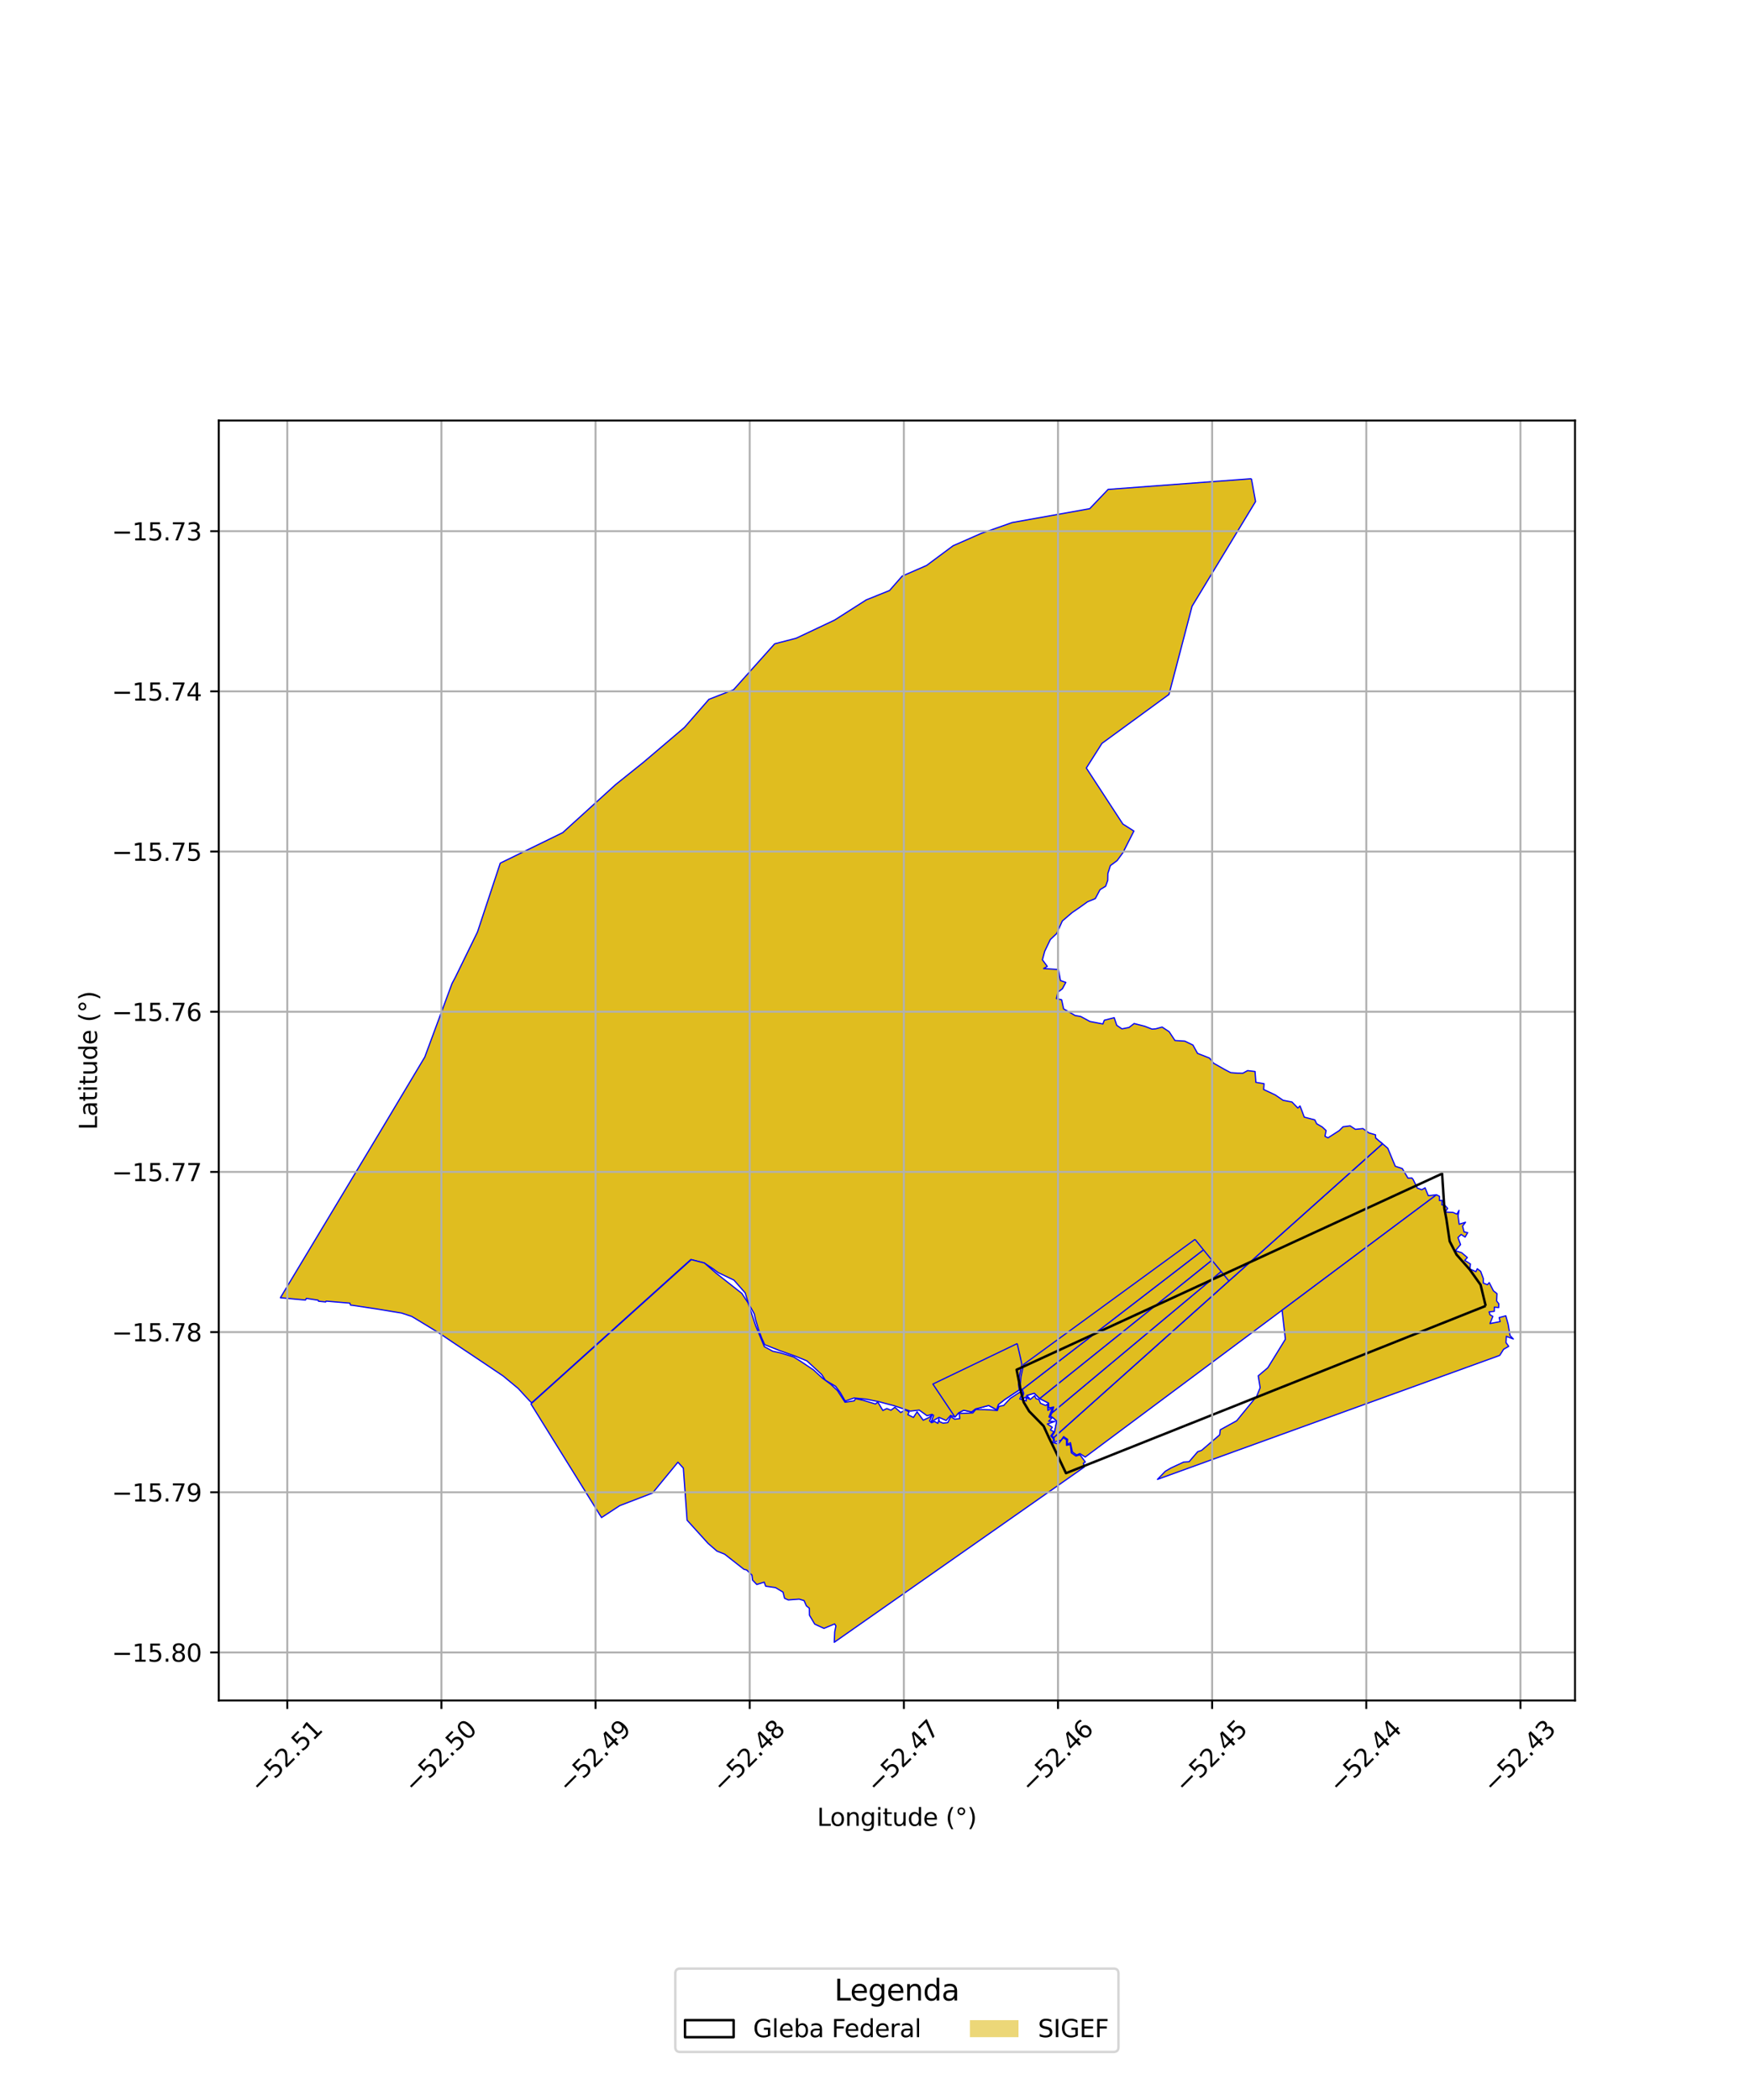 <?xml version="1.0" encoding="utf-8" standalone="no"?>
<!DOCTYPE svg PUBLIC "-//W3C//DTD SVG 1.1//EN"
  "http://www.w3.org/Graphics/SVG/1.1/DTD/svg11.dtd">
<svg xmlns:xlink="http://www.w3.org/1999/xlink" width="720pt" height="864pt" viewBox="0 0 720 864" xmlns="http://www.w3.org/2000/svg" version="1.1">
 <defs>
  <style type="text/css">*{stroke-linejoin: round; stroke-linecap: butt}</style>
 </defs>
 <g id="figure_1">
  <g id="patch_1">
   <path d="M 0 864 
L 720 864 
L 720 0 
L 0 0 
z
" style="fill: #ffffff"/>
  </g>
  <g id="axes_1">
   <g id="patch_2">
    <path d="M 90 699.618 
L 648 699.618 
L 648 173.022 
L 90 173.022 
z
" style="fill: #ffffff"/>
   </g>
   <g id="PatchCollection_1">
    <path d="M 568.8 470.556 
L 570.981 472.429 
L 574.059 479.841 
L 576.95 480.782 
L 579.282 484.725 
L 580.884 484.648 
L 581.424 485.319 
L 583.118 488.807 
L 584.955 489.499 
L 586.325 488.709 
L 587.643 491.957 
L 591.026 491.564 
L 527.486 539.061 
L 446.494 599.467 
L 444.294 598.031 
L 442.955 598.634 
L 441.221 597.392 
L 440.837 595.684 
L 440.416 593.564 
L 439.056 594.283 
L 439.263 592.213 
L 437.598 591.048 
L 436.589 592.548 
L 433.858 593.26 
L 433.57 591.405 
L 505.594 527.03 
L 506.477 526.254 
L 568.8 470.556 
" clip-path="url(#pc5e6afca96)" style="fill: #e0bd1f; stroke: #0000ff; stroke-width: 0.5"/>
    <path d="M 565.995 468.227 
L 567.29 469.358 
L 568.8 470.556 
L 506.477 526.254 
L 499.742 517.942 
L 565.995 468.227 
" clip-path="url(#pc5e6afca96)" style="fill: #e0bd1f; stroke: #0000ff; stroke-width: 0.5"/>
    <path d="M 514.859 196.958 
L 516.576 206.348 
L 490.455 249.421 
L 480.96 285.699 
L 453.376 305.847 
L 446.943 315.987 
L 461.981 339.041 
L 466.524 341.917 
L 462.4 350.027 
L 461.998 350.821 
L 459.6 354.092 
L 456.845 356.13 
L 455.811 359.365 
L 455.756 362.213 
L 454.899 364.61 
L 452.591 366.032 
L 450.641 369.703 
L 447.422 371.032 
L 444.223 373.331 
L 441.087 375.48 
L 437.072 378.92 
L 434.727 384.099 
L 432.132 386.559 
L 429.833 391.365 
L 428.872 394.894 
L 430.883 397.605 
L 429.368 398.501 
L 435.483 398.894 
L 436.297 403.422 
L 438.511 404.196 
L 437.095 406.81 
L 435.258 408.211 
L 434.645 410.848 
L 436.783 411.337 
L 437.588 415.063 
L 442.347 417.818 
L 444.635 418.208 
L 448.428 420.264 
L 453.769 421.292 
L 454.34 419.746 
L 458.417 418.711 
L 459.46 421.838 
L 461.6 423.308 
L 464.507 422.73 
L 466.621 421.109 
L 470.949 422.222 
L 474.006 423.416 
L 475.533 423.284 
L 478.128 422.567 
L 481.008 424.459 
L 483.406 428.093 
L 487.495 428.359 
L 490.801 429.968 
L 492.711 433.395 
L 497.628 435.321 
L 499.291 437.419 
L 503.875 440.026 
L 506.324 441.303 
L 509.214 441.54 
L 511.314 441.565 
L 513.286 440.48 
L 516.36 440.844 
L 516.703 445.318 
L 520.063 445.86 
L 519.903 448.249 
L 524.689 450.497 
L 527.888 452.683 
L 531.542 453.393 
L 533.977 455.879 
L 534.875 455.021 
L 535.678 457.126 
L 536.609 459.617 
L 540.956 460.751 
L 541.726 462.354 
L 544.011 463.669 
L 545.595 465.141 
L 545.13 467.504 
L 546.363 468.15 
L 551.017 465.146 
L 552.561 463.579 
L 555.473 463.195 
L 557.655 464.646 
L 560.744 464.333 
L 563.205 466.102 
L 565.919 466.887 
L 565.995 468.227 
L 567.29 469.358 
L 568.8 470.556 
L 506.477 526.254 
L 505.594 527.03 
L 433.57 591.405 
L 432.789 590.836 
L 433.861 589.254 
L 434.764 584.681 
L 433.36 583.387 
L 432.21 582.568 
L 432.802 581.287 
L 433.519 578.894 
L 431.449 579.288 
L 431.415 577.263 
L 427.779 575.433 
L 425.54 573.203 
L 422.327 574.171 
L 423.481 575.26 
L 422.123 574.762 
L 420.523 575.511 
L 421.184 573.285 
L 420.609 571.616 
L 420.058 571.738 
L 419.355 571.841 
L 413.337 575.83 
L 410.758 577.875 
L 410.052 580.015 
L 406.78 578.265 
L 401.366 579.663 
L 399.753 580.924 
L 396.476 580.214 
L 394.404 581.285 
L 392.905 583.017 
L 391.103 582.345 
L 389.276 584.434 
L 386.341 583.138 
L 383.168 584.932 
L 384.095 582.316 
L 383.457 581.904 
L 381.424 582.477 
L 378.199 580.154 
L 374.522 580.569 
L 367.814 578.343 
L 361.616 576.703 
L 356.245 575.641 
L 351.391 575.173 
L 347.736 576.436 
L 345.74 572.978 
L 343.791 570.365 
L 339.584 567.877 
L 338.098 565.549 
L 331.985 559.905 
L 327.251 557.972 
L 320.824 555.694 
L 314.6 553.232 
L 313.3 550.294 
L 312.069 546.914 
L 310.896 543.046 
L 310.344 540.619 
L 307.811 535.938 
L 306.62 531.971 
L 301.976 526.682 
L 295.439 523.566 
L 293.582 522.164 
L 289.791 519.639 
L 284.234 518.202 
L 278.641 523.211 
L 218.744 577.153 
L 217.89 576.348 
L 213.177 571.231 
L 206.992 566.114 
L 200.063 561.452 
L 193.86 557.296 
L 186.608 552.467 
L 180.345 548.243 
L 170.386 542.197 
L 169.359 541.6 
L 165.249 540.236 
L 154.547 538.479 
L 145.065 537.051 
L 144.211 536.965 
L 143.947 536.146 
L 134.169 535.321 
L 133.988 535.661 
L 131.044 535.365 
L 130.898 534.946 
L 126.048 534.188 
L 125.671 534.885 
L 115.364 533.926 
L 156.055 466.208 
L 156.703 465.128 
L 174.771 434.891 
L 185.98 404.632 
L 186.958 402.805 
L 187.316 402.138 
L 196.45 383.447 
L 205.82 355.119 
L 231.513 342.576 
L 253.303 322.783 
L 264.541 313.781 
L 281.599 299.281 
L 291.683 287.716 
L 301.816 283.768 
L 318.721 264.877 
L 327.572 262.581 
L 343.386 255.108 
L 356.421 246.794 
L 365.981 242.957 
L 371.173 237.029 
L 381.208 232.654 
L 392.114 224.549 
L 403.547 219.517 
L 416.487 214.975 
L 448.342 209.287 
L 455.906 201.355 
L 514.859 196.958 
" clip-path="url(#pc5e6afca96)" style="fill: #e0bd1f; stroke: #0000ff; stroke-width: 0.5"/>
    <path d="M 502.415 523.122 
L 505.594 527.03 
L 433.57 591.405 
L 432.789 590.836 
L 433.861 589.254 
L 434.764 584.681 
L 433.36 583.387 
L 432.21 582.568 
L 432.802 581.287 
L 502.415 523.122 
" clip-path="url(#pc5e6afca96)" style="fill: #e0bd1f; stroke: #0000ff; stroke-width: 0.5"/>
    <path d="M 418.51 552.784 
L 419.81 558.477 
L 420.417 561.374 
L 419.338 566.317 
L 419.061 569.821 
L 419.355 571.841 
L 413.337 575.83 
L 410.758 577.875 
L 410.052 580.015 
L 406.78 578.265 
L 401.366 579.663 
L 399.753 580.924 
L 396.476 580.214 
L 394.404 581.285 
L 392.905 583.017 
L 383.809 569.44 
L 418.51 552.784 
" clip-path="url(#pc5e6afca96)" style="fill: #e0bd1f; stroke: #0000ff; stroke-width: 0.5"/>
    <path d="M 495.137 514.212 
L 498.628 518.508 
L 427.779 575.433 
L 425.54 573.203 
L 422.327 574.171 
L 423.481 575.26 
L 422.123 574.762 
L 420.523 575.511 
L 421.184 573.285 
L 420.609 571.616 
L 495.137 514.212 
" clip-path="url(#pc5e6afca96)" style="fill: #e0bd1f; stroke: #0000ff; stroke-width: 0.5"/>
    <path d="M 498.628 518.508 
L 502.415 523.122 
L 432.802 581.287 
L 433.519 578.894 
L 431.449 579.288 
L 431.415 577.263 
L 427.779 575.433 
L 498.628 518.508 
" clip-path="url(#pc5e6afca96)" style="fill: #e0bd1f; stroke: #0000ff; stroke-width: 0.5"/>
    <path d="M 491.664 509.91 
L 495.137 514.212 
L 420.609 571.616 
L 420.058 571.738 
L 419.776 569.797 
L 420.042 566.422 
L 421.143 561.377 
L 491.664 509.91 
" clip-path="url(#pc5e6afca96)" style="fill: #e0bd1f; stroke: #0000ff; stroke-width: 0.5"/>
    <path d="M 284.415 518.25 
L 289.791 519.639 
L 294.678 523.859 
L 305.212 532.144 
L 307.745 535.998 
L 310.932 545.522 
L 314.469 554.048 
L 317.893 555.925 
L 321.007 556.597 
L 326.517 558.285 
L 329.571 560.195 
L 334.682 563.619 
L 338.513 567.132 
L 341.878 569.611 
L 344.56 572.147 
L 347.664 576.923 
L 351.441 576.349 
L 352.015 575.448 
L 355.205 576.138 
L 360.195 577.641 
L 361.146 576.844 
L 363.238 580.309 
L 364.865 579.509 
L 366.548 580.218 
L 368.175 578.995 
L 370.573 581.157 
L 372.562 580.081 
L 374.037 580.911 
L 373.502 582.027 
L 375.83 583.168 
L 377.31 580.862 
L 379.838 584.311 
L 382.173 583.231 
L 383.427 582.169 
L 382.476 584.633 
L 383.271 585.351 
L 384.521 584.822 
L 385.876 585.62 
L 386.3 583.719 
L 386.455 584.871 
L 387.989 585.528 
L 389.962 585.299 
L 391.198 582.826 
L 392.813 583.92 
L 394.874 583.646 
L 394.659 581.539 
L 398.452 581.397 
L 400.239 581.327 
L 401.45 579.913 
L 404.983 579.931 
L 408.112 580.125 
L 410.342 580.334 
L 411.017 578.631 
L 412.93 578.253 
L 415.707 575.297 
L 419.927 572.552 
L 420.717 573.11 
L 419.56 575.569 
L 422.225 576.422 
L 422.152 575.013 
L 423.888 575.773 
L 425.68 574.215 
L 426.219 575.419 
L 427.48 575.869 
L 428.067 577.325 
L 430.194 578.257 
L 430.985 577.702 
L 431.117 580.264 
L 432.987 579.286 
L 431.577 583.009 
L 432.787 583.447 
L 431.426 584.739 
L 434.039 584.819 
L 430.897 585.877 
L 432.971 587.246 
L 432.15 588.308 
L 433.628 589.041 
L 432.324 590.763 
L 433.539 592.176 
L 433.112 593.471 
L 435.382 594.111 
L 437.492 591.524 
L 438.784 592.373 
L 438.793 594.649 
L 440.326 594.28 
L 440.789 597.74 
L 442.66 599.055 
L 444.321 598.552 
L 446.533 601.514 
L 445.708 601.998 
L 446.124 603.572 
L 343.247 675.682 
L 343.43 671.372 
L 343.918 668.921 
L 343.38 668.139 
L 339.002 669.958 
L 335.211 668.217 
L 333.033 664.559 
L 332.994 661.681 
L 331.753 660.68 
L 330.819 658.529 
L 328.811 657.936 
L 324.319 658.267 
L 322.786 657.585 
L 322.159 655.043 
L 319.062 653.192 
L 315.023 652.612 
L 314.405 650.939 
L 311.362 651.91 
L 309.614 650.086 
L 309.372 648.056 
L 307.184 645.936 
L 306.064 645.646 
L 298.129 639.427 
L 294.96 638.16 
L 291.334 635.012 
L 282.695 625.47 
L 281.142 604.025 
L 278.915 601.595 
L 268.481 614.273 
L 254.985 619.46 
L 247.488 624.374 
L 218.444 577.605 
L 284.415 518.25 
" clip-path="url(#pc5e6afca96)" style="fill: #e0bd1f; stroke: #0000ff; stroke-width: 0.5"/>
    <path d="M 591.026 491.564 
L 592.234 492.216 
L 592.242 493.949 
L 593.304 493.865 
L 593.201 495.697 
L 594.539 495.972 
L 595.586 497.174 
L 594.585 498.674 
L 597.778 498.821 
L 599.403 499.524 
L 600.303 497.969 
L 599.898 500.212 
L 600.352 503.692 
L 602.954 502.866 
L 601.741 504.462 
L 602.378 506.845 
L 603.855 507.144 
L 602.779 508.968 
L 601.139 507.892 
L 599.862 509.159 
L 600.917 512.063 
L 598.788 514.593 
L 601.342 515.379 
L 603.72 517.381 
L 602.627 518.546 
L 604.98 520.049 
L 604.746 522.078 
L 607.227 523.2 
L 607.802 521.995 
L 609.204 523.101 
L 610.283 526.051 
L 610.274 527.889 
L 611.963 528.565 
L 612.709 527.695 
L 614.438 531.077 
L 615.915 532.249 
L 615.768 535.269 
L 616.634 536.398 
L 616.598 537.961 
L 614.821 537.791 
L 614.787 539.519 
L 612.654 539.753 
L 613.015 540.926 
L 614.202 541.588 
L 613.012 544.555 
L 617.201 543.751 
L 616.793 542.097 
L 619.542 541.361 
L 620.502 544.905 
L 621.269 549.459 
L 622.636 550.91 
L 619.74 549.808 
L 619.611 552.402 
L 620.733 553.921 
L 618.624 555.133 
L 617.037 557.651 
L 476.213 608.659 
L 479.453 605.309 
L 481.802 603.949 
L 486.979 601.542 
L 489.229 601.387 
L 492.785 597.264 
L 494.355 596.731 
L 501.808 590.334 
L 502.044 588.257 
L 508.81 584.534 
L 517.037 574.471 
L 518.46 570.936 
L 517.666 566.062 
L 521.601 562.745 
L 528.832 551.012 
L 527.486 539.061 
L 591.026 491.564 
" clip-path="url(#pc5e6afca96)" style="fill: #e0bd1f; stroke: #0000ff; stroke-width: 0.5"/>
   </g>
   <g id="PatchCollection_2">
    <path d="M 611.253 537.29 
L 438.573 606.108 
L 434.151 596.802 
L 431.619 591.612 
L 429.371 586.712 
L 423.421 580.636 
L 421.164 576.885 
L 420.051 572.567 
L 418.264 563.547 
L 593.32 482.876 
L 594.252 497.194 
L 595.078 501.51 
L 596.443 510.714 
L 599.259 516.193 
L 604.639 522.263 
L 609.161 528.616 
L 611.253 537.29 
" clip-path="url(#pc5e6afca96)" style="fill: none; stroke: #000000"/>
   </g>
   <g id="matplotlib.axis_1">
    <g id="xtick_1">
     <g id="line2d_1">
      <path d="M 118.191 699.618 
L 118.191 173.022 
" clip-path="url(#pc5e6afca96)" style="fill: none; stroke: #b0b0b0; stroke-width: 0.8; stroke-linecap: square"/>
     </g>
     <g id="line2d_2">
      <defs>
       <path id="me364da90d0" d="M 0 0 
L 0 3.5 
" style="stroke: #000000; stroke-width: 0.8"/>
      </defs>
      <g>
       <use xlink:href="#me364da90d0" x="118.191" y="699.618" style="stroke: #000000; stroke-width: 0.8"/>
      </g>
     </g>
     <g id="text_1">
      <!-- −52.51 -->
      <g transform="translate(107.058 738.159) rotate(-45) scale(0.1 -0.1)">
       <defs>
        <path id="DejaVuSans-2212" d="M 678 2272 
L 4684 2272 
L 4684 1741 
L 678 1741 
L 678 2272 
z
" transform="scale(0.016)"/>
        <path id="DejaVuSans-35" d="M 691 4666 
L 3169 4666 
L 3169 4134 
L 1269 4134 
L 1269 2991 
Q 1406 3038 1543 3061 
Q 1681 3084 1819 3084 
Q 2600 3084 3056 2656 
Q 3513 2228 3513 1497 
Q 3513 744 3044 326 
Q 2575 -91 1722 -91 
Q 1428 -91 1123 -41 
Q 819 9 494 109 
L 494 744 
Q 775 591 1075 516 
Q 1375 441 1709 441 
Q 2250 441 2565 725 
Q 2881 1009 2881 1497 
Q 2881 1984 2565 2268 
Q 2250 2553 1709 2553 
Q 1456 2553 1204 2497 
Q 953 2441 691 2322 
L 691 4666 
z
" transform="scale(0.016)"/>
        <path id="DejaVuSans-32" d="M 1228 531 
L 3431 531 
L 3431 0 
L 469 0 
L 469 531 
Q 828 903 1448 1529 
Q 2069 2156 2228 2338 
Q 2531 2678 2651 2914 
Q 2772 3150 2772 3378 
Q 2772 3750 2511 3984 
Q 2250 4219 1831 4219 
Q 1534 4219 1204 4116 
Q 875 4013 500 3803 
L 500 4441 
Q 881 4594 1212 4672 
Q 1544 4750 1819 4750 
Q 2544 4750 2975 4387 
Q 3406 4025 3406 3419 
Q 3406 3131 3298 2873 
Q 3191 2616 2906 2266 
Q 2828 2175 2409 1742 
Q 1991 1309 1228 531 
z
" transform="scale(0.016)"/>
        <path id="DejaVuSans-2e" d="M 684 794 
L 1344 794 
L 1344 0 
L 684 0 
L 684 794 
z
" transform="scale(0.016)"/>
        <path id="DejaVuSans-31" d="M 794 531 
L 1825 531 
L 1825 4091 
L 703 3866 
L 703 4441 
L 1819 4666 
L 2450 4666 
L 2450 531 
L 3481 531 
L 3481 0 
L 794 0 
L 794 531 
z
" transform="scale(0.016)"/>
       </defs>
       <use xlink:href="#DejaVuSans-2212"/>
       <use xlink:href="#DejaVuSans-35" transform="translate(83.789 0)"/>
       <use xlink:href="#DejaVuSans-32" transform="translate(147.412 0)"/>
       <use xlink:href="#DejaVuSans-2e" transform="translate(211.035 0)"/>
       <use xlink:href="#DejaVuSans-35" transform="translate(242.822 0)"/>
       <use xlink:href="#DejaVuSans-31" transform="translate(306.445 0)"/>
      </g>
     </g>
    </g>
    <g id="xtick_2">
     <g id="line2d_3">
      <path d="M 181.611 699.618 
L 181.611 173.022 
" clip-path="url(#pc5e6afca96)" style="fill: none; stroke: #b0b0b0; stroke-width: 0.8; stroke-linecap: square"/>
     </g>
     <g id="line2d_4">
      <g>
       <use xlink:href="#me364da90d0" x="181.611" y="699.618" style="stroke: #000000; stroke-width: 0.8"/>
      </g>
     </g>
     <g id="text_2">
      <!-- −52.50 -->
      <g transform="translate(170.478 738.159) rotate(-45) scale(0.1 -0.1)">
       <defs>
        <path id="DejaVuSans-30" d="M 2034 4250 
Q 1547 4250 1301 3770 
Q 1056 3291 1056 2328 
Q 1056 1369 1301 889 
Q 1547 409 2034 409 
Q 2525 409 2770 889 
Q 3016 1369 3016 2328 
Q 3016 3291 2770 3770 
Q 2525 4250 2034 4250 
z
M 2034 4750 
Q 2819 4750 3233 4129 
Q 3647 3509 3647 2328 
Q 3647 1150 3233 529 
Q 2819 -91 2034 -91 
Q 1250 -91 836 529 
Q 422 1150 422 2328 
Q 422 3509 836 4129 
Q 1250 4750 2034 4750 
z
" transform="scale(0.016)"/>
       </defs>
       <use xlink:href="#DejaVuSans-2212"/>
       <use xlink:href="#DejaVuSans-35" transform="translate(83.789 0)"/>
       <use xlink:href="#DejaVuSans-32" transform="translate(147.412 0)"/>
       <use xlink:href="#DejaVuSans-2e" transform="translate(211.035 0)"/>
       <use xlink:href="#DejaVuSans-35" transform="translate(242.822 0)"/>
       <use xlink:href="#DejaVuSans-30" transform="translate(306.445 0)"/>
      </g>
     </g>
    </g>
    <g id="xtick_3">
     <g id="line2d_5">
      <path d="M 245.032 699.618 
L 245.032 173.022 
" clip-path="url(#pc5e6afca96)" style="fill: none; stroke: #b0b0b0; stroke-width: 0.8; stroke-linecap: square"/>
     </g>
     <g id="line2d_6">
      <g>
       <use xlink:href="#me364da90d0" x="245.032" y="699.618" style="stroke: #000000; stroke-width: 0.8"/>
      </g>
     </g>
     <g id="text_3">
      <!-- −52.49 -->
      <g transform="translate(233.899 738.159) rotate(-45) scale(0.1 -0.1)">
       <defs>
        <path id="DejaVuSans-34" d="M 2419 4116 
L 825 1625 
L 2419 1625 
L 2419 4116 
z
M 2253 4666 
L 3047 4666 
L 3047 1625 
L 3713 1625 
L 3713 1100 
L 3047 1100 
L 3047 0 
L 2419 0 
L 2419 1100 
L 313 1100 
L 313 1709 
L 2253 4666 
z
" transform="scale(0.016)"/>
        <path id="DejaVuSans-39" d="M 703 97 
L 703 672 
Q 941 559 1184 500 
Q 1428 441 1663 441 
Q 2288 441 2617 861 
Q 2947 1281 2994 2138 
Q 2813 1869 2534 1725 
Q 2256 1581 1919 1581 
Q 1219 1581 811 2004 
Q 403 2428 403 3163 
Q 403 3881 828 4315 
Q 1253 4750 1959 4750 
Q 2769 4750 3195 4129 
Q 3622 3509 3622 2328 
Q 3622 1225 3098 567 
Q 2575 -91 1691 -91 
Q 1453 -91 1209 -44 
Q 966 3 703 97 
z
M 1959 2075 
Q 2384 2075 2632 2365 
Q 2881 2656 2881 3163 
Q 2881 3666 2632 3958 
Q 2384 4250 1959 4250 
Q 1534 4250 1286 3958 
Q 1038 3666 1038 3163 
Q 1038 2656 1286 2365 
Q 1534 2075 1959 2075 
z
" transform="scale(0.016)"/>
       </defs>
       <use xlink:href="#DejaVuSans-2212"/>
       <use xlink:href="#DejaVuSans-35" transform="translate(83.789 0)"/>
       <use xlink:href="#DejaVuSans-32" transform="translate(147.412 0)"/>
       <use xlink:href="#DejaVuSans-2e" transform="translate(211.035 0)"/>
       <use xlink:href="#DejaVuSans-34" transform="translate(242.822 0)"/>
       <use xlink:href="#DejaVuSans-39" transform="translate(306.445 0)"/>
      </g>
     </g>
    </g>
    <g id="xtick_4">
     <g id="line2d_7">
      <path d="M 308.452 699.618 
L 308.452 173.022 
" clip-path="url(#pc5e6afca96)" style="fill: none; stroke: #b0b0b0; stroke-width: 0.8; stroke-linecap: square"/>
     </g>
     <g id="line2d_8">
      <g>
       <use xlink:href="#me364da90d0" x="308.452" y="699.618" style="stroke: #000000; stroke-width: 0.8"/>
      </g>
     </g>
     <g id="text_4">
      <!-- −52.48 -->
      <g transform="translate(297.319 738.159) rotate(-45) scale(0.1 -0.1)">
       <defs>
        <path id="DejaVuSans-38" d="M 2034 2216 
Q 1584 2216 1326 1975 
Q 1069 1734 1069 1313 
Q 1069 891 1326 650 
Q 1584 409 2034 409 
Q 2484 409 2743 651 
Q 3003 894 3003 1313 
Q 3003 1734 2745 1975 
Q 2488 2216 2034 2216 
z
M 1403 2484 
Q 997 2584 770 2862 
Q 544 3141 544 3541 
Q 544 4100 942 4425 
Q 1341 4750 2034 4750 
Q 2731 4750 3128 4425 
Q 3525 4100 3525 3541 
Q 3525 3141 3298 2862 
Q 3072 2584 2669 2484 
Q 3125 2378 3379 2068 
Q 3634 1759 3634 1313 
Q 3634 634 3220 271 
Q 2806 -91 2034 -91 
Q 1263 -91 848 271 
Q 434 634 434 1313 
Q 434 1759 690 2068 
Q 947 2378 1403 2484 
z
M 1172 3481 
Q 1172 3119 1398 2916 
Q 1625 2713 2034 2713 
Q 2441 2713 2670 2916 
Q 2900 3119 2900 3481 
Q 2900 3844 2670 4047 
Q 2441 4250 2034 4250 
Q 1625 4250 1398 4047 
Q 1172 3844 1172 3481 
z
" transform="scale(0.016)"/>
       </defs>
       <use xlink:href="#DejaVuSans-2212"/>
       <use xlink:href="#DejaVuSans-35" transform="translate(83.789 0)"/>
       <use xlink:href="#DejaVuSans-32" transform="translate(147.412 0)"/>
       <use xlink:href="#DejaVuSans-2e" transform="translate(211.035 0)"/>
       <use xlink:href="#DejaVuSans-34" transform="translate(242.822 0)"/>
       <use xlink:href="#DejaVuSans-38" transform="translate(306.445 0)"/>
      </g>
     </g>
    </g>
    <g id="xtick_5">
     <g id="line2d_9">
      <path d="M 371.872 699.618 
L 371.872 173.022 
" clip-path="url(#pc5e6afca96)" style="fill: none; stroke: #b0b0b0; stroke-width: 0.8; stroke-linecap: square"/>
     </g>
     <g id="line2d_10">
      <g>
       <use xlink:href="#me364da90d0" x="371.872" y="699.618" style="stroke: #000000; stroke-width: 0.8"/>
      </g>
     </g>
     <g id="text_5">
      <!-- −52.47 -->
      <g transform="translate(360.739 738.159) rotate(-45) scale(0.1 -0.1)">
       <defs>
        <path id="DejaVuSans-37" d="M 525 4666 
L 3525 4666 
L 3525 4397 
L 1831 0 
L 1172 0 
L 2766 4134 
L 525 4134 
L 525 4666 
z
" transform="scale(0.016)"/>
       </defs>
       <use xlink:href="#DejaVuSans-2212"/>
       <use xlink:href="#DejaVuSans-35" transform="translate(83.789 0)"/>
       <use xlink:href="#DejaVuSans-32" transform="translate(147.412 0)"/>
       <use xlink:href="#DejaVuSans-2e" transform="translate(211.035 0)"/>
       <use xlink:href="#DejaVuSans-34" transform="translate(242.822 0)"/>
       <use xlink:href="#DejaVuSans-37" transform="translate(306.445 0)"/>
      </g>
     </g>
    </g>
    <g id="xtick_6">
     <g id="line2d_11">
      <path d="M 435.293 699.618 
L 435.293 173.022 
" clip-path="url(#pc5e6afca96)" style="fill: none; stroke: #b0b0b0; stroke-width: 0.8; stroke-linecap: square"/>
     </g>
     <g id="line2d_12">
      <g>
       <use xlink:href="#me364da90d0" x="435.293" y="699.618" style="stroke: #000000; stroke-width: 0.8"/>
      </g>
     </g>
     <g id="text_6">
      <!-- −52.46 -->
      <g transform="translate(424.16 738.159) rotate(-45) scale(0.1 -0.1)">
       <defs>
        <path id="DejaVuSans-36" d="M 2113 2584 
Q 1688 2584 1439 2293 
Q 1191 2003 1191 1497 
Q 1191 994 1439 701 
Q 1688 409 2113 409 
Q 2538 409 2786 701 
Q 3034 994 3034 1497 
Q 3034 2003 2786 2293 
Q 2538 2584 2113 2584 
z
M 3366 4563 
L 3366 3988 
Q 3128 4100 2886 4159 
Q 2644 4219 2406 4219 
Q 1781 4219 1451 3797 
Q 1122 3375 1075 2522 
Q 1259 2794 1537 2939 
Q 1816 3084 2150 3084 
Q 2853 3084 3261 2657 
Q 3669 2231 3669 1497 
Q 3669 778 3244 343 
Q 2819 -91 2113 -91 
Q 1303 -91 875 529 
Q 447 1150 447 2328 
Q 447 3434 972 4092 
Q 1497 4750 2381 4750 
Q 2619 4750 2861 4703 
Q 3103 4656 3366 4563 
z
" transform="scale(0.016)"/>
       </defs>
       <use xlink:href="#DejaVuSans-2212"/>
       <use xlink:href="#DejaVuSans-35" transform="translate(83.789 0)"/>
       <use xlink:href="#DejaVuSans-32" transform="translate(147.412 0)"/>
       <use xlink:href="#DejaVuSans-2e" transform="translate(211.035 0)"/>
       <use xlink:href="#DejaVuSans-34" transform="translate(242.822 0)"/>
       <use xlink:href="#DejaVuSans-36" transform="translate(306.445 0)"/>
      </g>
     </g>
    </g>
    <g id="xtick_7">
     <g id="line2d_13">
      <path d="M 498.713 699.618 
L 498.713 173.022 
" clip-path="url(#pc5e6afca96)" style="fill: none; stroke: #b0b0b0; stroke-width: 0.8; stroke-linecap: square"/>
     </g>
     <g id="line2d_14">
      <g>
       <use xlink:href="#me364da90d0" x="498.713" y="699.618" style="stroke: #000000; stroke-width: 0.8"/>
      </g>
     </g>
     <g id="text_7">
      <!-- −52.45 -->
      <g transform="translate(487.58 738.159) rotate(-45) scale(0.1 -0.1)">
       <use xlink:href="#DejaVuSans-2212"/>
       <use xlink:href="#DejaVuSans-35" transform="translate(83.789 0)"/>
       <use xlink:href="#DejaVuSans-32" transform="translate(147.412 0)"/>
       <use xlink:href="#DejaVuSans-2e" transform="translate(211.035 0)"/>
       <use xlink:href="#DejaVuSans-34" transform="translate(242.822 0)"/>
       <use xlink:href="#DejaVuSans-35" transform="translate(306.445 0)"/>
      </g>
     </g>
    </g>
    <g id="xtick_8">
     <g id="line2d_15">
      <path d="M 562.134 699.618 
L 562.134 173.022 
" clip-path="url(#pc5e6afca96)" style="fill: none; stroke: #b0b0b0; stroke-width: 0.8; stroke-linecap: square"/>
     </g>
     <g id="line2d_16">
      <g>
       <use xlink:href="#me364da90d0" x="562.134" y="699.618" style="stroke: #000000; stroke-width: 0.8"/>
      </g>
     </g>
     <g id="text_8">
      <!-- −52.44 -->
      <g transform="translate(551 738.159) rotate(-45) scale(0.1 -0.1)">
       <use xlink:href="#DejaVuSans-2212"/>
       <use xlink:href="#DejaVuSans-35" transform="translate(83.789 0)"/>
       <use xlink:href="#DejaVuSans-32" transform="translate(147.412 0)"/>
       <use xlink:href="#DejaVuSans-2e" transform="translate(211.035 0)"/>
       <use xlink:href="#DejaVuSans-34" transform="translate(242.822 0)"/>
       <use xlink:href="#DejaVuSans-34" transform="translate(306.445 0)"/>
      </g>
     </g>
    </g>
    <g id="xtick_9">
     <g id="line2d_17">
      <path d="M 625.554 699.618 
L 625.554 173.022 
" clip-path="url(#pc5e6afca96)" style="fill: none; stroke: #b0b0b0; stroke-width: 0.8; stroke-linecap: square"/>
     </g>
     <g id="line2d_18">
      <g>
       <use xlink:href="#me364da90d0" x="625.554" y="699.618" style="stroke: #000000; stroke-width: 0.8"/>
      </g>
     </g>
     <g id="text_9">
      <!-- −52.43 -->
      <g transform="translate(614.421 738.159) rotate(-45) scale(0.1 -0.1)">
       <defs>
        <path id="DejaVuSans-33" d="M 2597 2516 
Q 3050 2419 3304 2112 
Q 3559 1806 3559 1356 
Q 3559 666 3084 287 
Q 2609 -91 1734 -91 
Q 1441 -91 1130 -33 
Q 819 25 488 141 
L 488 750 
Q 750 597 1062 519 
Q 1375 441 1716 441 
Q 2309 441 2620 675 
Q 2931 909 2931 1356 
Q 2931 1769 2642 2001 
Q 2353 2234 1838 2234 
L 1294 2234 
L 1294 2753 
L 1863 2753 
Q 2328 2753 2575 2939 
Q 2822 3125 2822 3475 
Q 2822 3834 2567 4026 
Q 2313 4219 1838 4219 
Q 1578 4219 1281 4162 
Q 984 4106 628 3988 
L 628 4550 
Q 988 4650 1302 4700 
Q 1616 4750 1894 4750 
Q 2613 4750 3031 4423 
Q 3450 4097 3450 3541 
Q 3450 3153 3228 2886 
Q 3006 2619 2597 2516 
z
" transform="scale(0.016)"/>
       </defs>
       <use xlink:href="#DejaVuSans-2212"/>
       <use xlink:href="#DejaVuSans-35" transform="translate(83.789 0)"/>
       <use xlink:href="#DejaVuSans-32" transform="translate(147.412 0)"/>
       <use xlink:href="#DejaVuSans-2e" transform="translate(211.035 0)"/>
       <use xlink:href="#DejaVuSans-34" transform="translate(242.822 0)"/>
       <use xlink:href="#DejaVuSans-33" transform="translate(306.445 0)"/>
      </g>
     </g>
    </g>
    <g id="text_10">
     <!-- Longitude (°) -->
     <g transform="translate(336.14 751.228) scale(0.1 -0.1)">
      <defs>
       <path id="DejaVuSans-4c" d="M 628 4666 
L 1259 4666 
L 1259 531 
L 3531 531 
L 3531 0 
L 628 0 
L 628 4666 
z
" transform="scale(0.016)"/>
       <path id="DejaVuSans-6f" d="M 1959 3097 
Q 1497 3097 1228 2736 
Q 959 2375 959 1747 
Q 959 1119 1226 758 
Q 1494 397 1959 397 
Q 2419 397 2687 759 
Q 2956 1122 2956 1747 
Q 2956 2369 2687 2733 
Q 2419 3097 1959 3097 
z
M 1959 3584 
Q 2709 3584 3137 3096 
Q 3566 2609 3566 1747 
Q 3566 888 3137 398 
Q 2709 -91 1959 -91 
Q 1206 -91 779 398 
Q 353 888 353 1747 
Q 353 2609 779 3096 
Q 1206 3584 1959 3584 
z
" transform="scale(0.016)"/>
       <path id="DejaVuSans-6e" d="M 3513 2113 
L 3513 0 
L 2938 0 
L 2938 2094 
Q 2938 2591 2744 2837 
Q 2550 3084 2163 3084 
Q 1697 3084 1428 2787 
Q 1159 2491 1159 1978 
L 1159 0 
L 581 0 
L 581 3500 
L 1159 3500 
L 1159 2956 
Q 1366 3272 1645 3428 
Q 1925 3584 2291 3584 
Q 2894 3584 3203 3211 
Q 3513 2838 3513 2113 
z
" transform="scale(0.016)"/>
       <path id="DejaVuSans-67" d="M 2906 1791 
Q 2906 2416 2648 2759 
Q 2391 3103 1925 3103 
Q 1463 3103 1205 2759 
Q 947 2416 947 1791 
Q 947 1169 1205 825 
Q 1463 481 1925 481 
Q 2391 481 2648 825 
Q 2906 1169 2906 1791 
z
M 3481 434 
Q 3481 -459 3084 -895 
Q 2688 -1331 1869 -1331 
Q 1566 -1331 1297 -1286 
Q 1028 -1241 775 -1147 
L 775 -588 
Q 1028 -725 1275 -790 
Q 1522 -856 1778 -856 
Q 2344 -856 2625 -561 
Q 2906 -266 2906 331 
L 2906 616 
Q 2728 306 2450 153 
Q 2172 0 1784 0 
Q 1141 0 747 490 
Q 353 981 353 1791 
Q 353 2603 747 3093 
Q 1141 3584 1784 3584 
Q 2172 3584 2450 3431 
Q 2728 3278 2906 2969 
L 2906 3500 
L 3481 3500 
L 3481 434 
z
" transform="scale(0.016)"/>
       <path id="DejaVuSans-69" d="M 603 3500 
L 1178 3500 
L 1178 0 
L 603 0 
L 603 3500 
z
M 603 4863 
L 1178 4863 
L 1178 4134 
L 603 4134 
L 603 4863 
z
" transform="scale(0.016)"/>
       <path id="DejaVuSans-74" d="M 1172 4494 
L 1172 3500 
L 2356 3500 
L 2356 3053 
L 1172 3053 
L 1172 1153 
Q 1172 725 1289 603 
Q 1406 481 1766 481 
L 2356 481 
L 2356 0 
L 1766 0 
Q 1100 0 847 248 
Q 594 497 594 1153 
L 594 3053 
L 172 3053 
L 172 3500 
L 594 3500 
L 594 4494 
L 1172 4494 
z
" transform="scale(0.016)"/>
       <path id="DejaVuSans-75" d="M 544 1381 
L 544 3500 
L 1119 3500 
L 1119 1403 
Q 1119 906 1312 657 
Q 1506 409 1894 409 
Q 2359 409 2629 706 
Q 2900 1003 2900 1516 
L 2900 3500 
L 3475 3500 
L 3475 0 
L 2900 0 
L 2900 538 
Q 2691 219 2414 64 
Q 2138 -91 1772 -91 
Q 1169 -91 856 284 
Q 544 659 544 1381 
z
M 1991 3584 
L 1991 3584 
z
" transform="scale(0.016)"/>
       <path id="DejaVuSans-64" d="M 2906 2969 
L 2906 4863 
L 3481 4863 
L 3481 0 
L 2906 0 
L 2906 525 
Q 2725 213 2448 61 
Q 2172 -91 1784 -91 
Q 1150 -91 751 415 
Q 353 922 353 1747 
Q 353 2572 751 3078 
Q 1150 3584 1784 3584 
Q 2172 3584 2448 3432 
Q 2725 3281 2906 2969 
z
M 947 1747 
Q 947 1113 1208 752 
Q 1469 391 1925 391 
Q 2381 391 2643 752 
Q 2906 1113 2906 1747 
Q 2906 2381 2643 2742 
Q 2381 3103 1925 3103 
Q 1469 3103 1208 2742 
Q 947 2381 947 1747 
z
" transform="scale(0.016)"/>
       <path id="DejaVuSans-65" d="M 3597 1894 
L 3597 1613 
L 953 1613 
Q 991 1019 1311 708 
Q 1631 397 2203 397 
Q 2534 397 2845 478 
Q 3156 559 3463 722 
L 3463 178 
Q 3153 47 2828 -22 
Q 2503 -91 2169 -91 
Q 1331 -91 842 396 
Q 353 884 353 1716 
Q 353 2575 817 3079 
Q 1281 3584 2069 3584 
Q 2775 3584 3186 3129 
Q 3597 2675 3597 1894 
z
M 3022 2063 
Q 3016 2534 2758 2815 
Q 2500 3097 2075 3097 
Q 1594 3097 1305 2825 
Q 1016 2553 972 2059 
L 3022 2063 
z
" transform="scale(0.016)"/>
       <path id="DejaVuSans-20" transform="scale(0.016)"/>
       <path id="DejaVuSans-28" d="M 1984 4856 
Q 1566 4138 1362 3434 
Q 1159 2731 1159 2009 
Q 1159 1288 1364 580 
Q 1569 -128 1984 -844 
L 1484 -844 
Q 1016 -109 783 600 
Q 550 1309 550 2009 
Q 550 2706 781 3412 
Q 1013 4119 1484 4856 
L 1984 4856 
z
" transform="scale(0.016)"/>
       <path id="DejaVuSans-b0" d="M 1600 4347 
Q 1350 4347 1178 4173 
Q 1006 4000 1006 3750 
Q 1006 3503 1178 3333 
Q 1350 3163 1600 3163 
Q 1850 3163 2022 3333 
Q 2194 3503 2194 3750 
Q 2194 3997 2020 4172 
Q 1847 4347 1600 4347 
z
M 1600 4750 
Q 1800 4750 1984 4673 
Q 2169 4597 2303 4453 
Q 2447 4313 2519 4134 
Q 2591 3956 2591 3750 
Q 2591 3338 2302 3052 
Q 2013 2766 1594 2766 
Q 1172 2766 890 3047 
Q 609 3328 609 3750 
Q 609 4169 896 4459 
Q 1184 4750 1600 4750 
z
" transform="scale(0.016)"/>
       <path id="DejaVuSans-29" d="M 513 4856 
L 1013 4856 
Q 1481 4119 1714 3412 
Q 1947 2706 1947 2009 
Q 1947 1309 1714 600 
Q 1481 -109 1013 -844 
L 513 -844 
Q 928 -128 1133 580 
Q 1338 1288 1338 2009 
Q 1338 2731 1133 3434 
Q 928 4138 513 4856 
z
" transform="scale(0.016)"/>
      </defs>
      <use xlink:href="#DejaVuSans-4c"/>
      <use xlink:href="#DejaVuSans-6f" transform="translate(53.963 0)"/>
      <use xlink:href="#DejaVuSans-6e" transform="translate(115.145 0)"/>
      <use xlink:href="#DejaVuSans-67" transform="translate(178.523 0)"/>
      <use xlink:href="#DejaVuSans-69" transform="translate(242 0)"/>
      <use xlink:href="#DejaVuSans-74" transform="translate(269.783 0)"/>
      <use xlink:href="#DejaVuSans-75" transform="translate(308.992 0)"/>
      <use xlink:href="#DejaVuSans-64" transform="translate(372.371 0)"/>
      <use xlink:href="#DejaVuSans-65" transform="translate(435.848 0)"/>
      <use xlink:href="#DejaVuSans-20" transform="translate(497.371 0)"/>
      <use xlink:href="#DejaVuSans-28" transform="translate(529.158 0)"/>
      <use xlink:href="#DejaVuSans-b0" transform="translate(568.172 0)"/>
      <use xlink:href="#DejaVuSans-29" transform="translate(618.172 0)"/>
     </g>
    </g>
   </g>
   <g id="matplotlib.axis_2">
    <g id="ytick_1">
     <g id="line2d_19">
      <path d="M 90 679.872 
L 648 679.872 
" clip-path="url(#pc5e6afca96)" style="fill: none; stroke: #b0b0b0; stroke-width: 0.8; stroke-linecap: square"/>
     </g>
     <g id="line2d_20">
      <defs>
       <path id="mb3cda6f6a2" d="M 0 0 
L -3.5 0 
" style="stroke: #000000; stroke-width: 0.8"/>
      </defs>
      <g>
       <use xlink:href="#mb3cda6f6a2" x="90" y="679.872" style="stroke: #000000; stroke-width: 0.8"/>
      </g>
     </g>
     <g id="text_11">
      <!-- −15.80 -->
      <g transform="translate(45.992 683.671) scale(0.1 -0.1)">
       <use xlink:href="#DejaVuSans-2212"/>
       <use xlink:href="#DejaVuSans-31" transform="translate(83.789 0)"/>
       <use xlink:href="#DejaVuSans-35" transform="translate(147.412 0)"/>
       <use xlink:href="#DejaVuSans-2e" transform="translate(211.035 0)"/>
       <use xlink:href="#DejaVuSans-38" transform="translate(242.822 0)"/>
       <use xlink:href="#DejaVuSans-30" transform="translate(306.445 0)"/>
      </g>
     </g>
    </g>
    <g id="ytick_2">
     <g id="line2d_21">
      <path d="M 90 613.968 
L 648 613.968 
" clip-path="url(#pc5e6afca96)" style="fill: none; stroke: #b0b0b0; stroke-width: 0.8; stroke-linecap: square"/>
     </g>
     <g id="line2d_22">
      <g>
       <use xlink:href="#mb3cda6f6a2" x="90" y="613.968" style="stroke: #000000; stroke-width: 0.8"/>
      </g>
     </g>
     <g id="text_12">
      <!-- −15.79 -->
      <g transform="translate(45.992 617.767) scale(0.1 -0.1)">
       <use xlink:href="#DejaVuSans-2212"/>
       <use xlink:href="#DejaVuSans-31" transform="translate(83.789 0)"/>
       <use xlink:href="#DejaVuSans-35" transform="translate(147.412 0)"/>
       <use xlink:href="#DejaVuSans-2e" transform="translate(211.035 0)"/>
       <use xlink:href="#DejaVuSans-37" transform="translate(242.822 0)"/>
       <use xlink:href="#DejaVuSans-39" transform="translate(306.445 0)"/>
      </g>
     </g>
    </g>
    <g id="ytick_3">
     <g id="line2d_23">
      <path d="M 90 548.064 
L 648 548.064 
" clip-path="url(#pc5e6afca96)" style="fill: none; stroke: #b0b0b0; stroke-width: 0.8; stroke-linecap: square"/>
     </g>
     <g id="line2d_24">
      <g>
       <use xlink:href="#mb3cda6f6a2" x="90" y="548.064" style="stroke: #000000; stroke-width: 0.8"/>
      </g>
     </g>
     <g id="text_13">
      <!-- −15.78 -->
      <g transform="translate(45.992 551.863) scale(0.1 -0.1)">
       <use xlink:href="#DejaVuSans-2212"/>
       <use xlink:href="#DejaVuSans-31" transform="translate(83.789 0)"/>
       <use xlink:href="#DejaVuSans-35" transform="translate(147.412 0)"/>
       <use xlink:href="#DejaVuSans-2e" transform="translate(211.035 0)"/>
       <use xlink:href="#DejaVuSans-37" transform="translate(242.822 0)"/>
       <use xlink:href="#DejaVuSans-38" transform="translate(306.445 0)"/>
      </g>
     </g>
    </g>
    <g id="ytick_4">
     <g id="line2d_25">
      <path d="M 90 482.16 
L 648 482.16 
" clip-path="url(#pc5e6afca96)" style="fill: none; stroke: #b0b0b0; stroke-width: 0.8; stroke-linecap: square"/>
     </g>
     <g id="line2d_26">
      <g>
       <use xlink:href="#mb3cda6f6a2" x="90" y="482.16" style="stroke: #000000; stroke-width: 0.8"/>
      </g>
     </g>
     <g id="text_14">
      <!-- −15.77 -->
      <g transform="translate(45.992 485.959) scale(0.1 -0.1)">
       <use xlink:href="#DejaVuSans-2212"/>
       <use xlink:href="#DejaVuSans-31" transform="translate(83.789 0)"/>
       <use xlink:href="#DejaVuSans-35" transform="translate(147.412 0)"/>
       <use xlink:href="#DejaVuSans-2e" transform="translate(211.035 0)"/>
       <use xlink:href="#DejaVuSans-37" transform="translate(242.822 0)"/>
       <use xlink:href="#DejaVuSans-37" transform="translate(306.445 0)"/>
      </g>
     </g>
    </g>
    <g id="ytick_5">
     <g id="line2d_27">
      <path d="M 90 416.256 
L 648 416.256 
" clip-path="url(#pc5e6afca96)" style="fill: none; stroke: #b0b0b0; stroke-width: 0.8; stroke-linecap: square"/>
     </g>
     <g id="line2d_28">
      <g>
       <use xlink:href="#mb3cda6f6a2" x="90" y="416.256" style="stroke: #000000; stroke-width: 0.8"/>
      </g>
     </g>
     <g id="text_15">
      <!-- −15.76 -->
      <g transform="translate(45.992 420.056) scale(0.1 -0.1)">
       <use xlink:href="#DejaVuSans-2212"/>
       <use xlink:href="#DejaVuSans-31" transform="translate(83.789 0)"/>
       <use xlink:href="#DejaVuSans-35" transform="translate(147.412 0)"/>
       <use xlink:href="#DejaVuSans-2e" transform="translate(211.035 0)"/>
       <use xlink:href="#DejaVuSans-37" transform="translate(242.822 0)"/>
       <use xlink:href="#DejaVuSans-36" transform="translate(306.445 0)"/>
      </g>
     </g>
    </g>
    <g id="ytick_6">
     <g id="line2d_29">
      <path d="M 90 350.352 
L 648 350.352 
" clip-path="url(#pc5e6afca96)" style="fill: none; stroke: #b0b0b0; stroke-width: 0.8; stroke-linecap: square"/>
     </g>
     <g id="line2d_30">
      <g>
       <use xlink:href="#mb3cda6f6a2" x="90" y="350.352" style="stroke: #000000; stroke-width: 0.8"/>
      </g>
     </g>
     <g id="text_16">
      <!-- −15.75 -->
      <g transform="translate(45.992 354.152) scale(0.1 -0.1)">
       <use xlink:href="#DejaVuSans-2212"/>
       <use xlink:href="#DejaVuSans-31" transform="translate(83.789 0)"/>
       <use xlink:href="#DejaVuSans-35" transform="translate(147.412 0)"/>
       <use xlink:href="#DejaVuSans-2e" transform="translate(211.035 0)"/>
       <use xlink:href="#DejaVuSans-37" transform="translate(242.822 0)"/>
       <use xlink:href="#DejaVuSans-35" transform="translate(306.445 0)"/>
      </g>
     </g>
    </g>
    <g id="ytick_7">
     <g id="line2d_31">
      <path d="M 90 284.449 
L 648 284.449 
" clip-path="url(#pc5e6afca96)" style="fill: none; stroke: #b0b0b0; stroke-width: 0.8; stroke-linecap: square"/>
     </g>
     <g id="line2d_32">
      <g>
       <use xlink:href="#mb3cda6f6a2" x="90" y="284.449" style="stroke: #000000; stroke-width: 0.8"/>
      </g>
     </g>
     <g id="text_17">
      <!-- −15.74 -->
      <g transform="translate(45.992 288.248) scale(0.1 -0.1)">
       <use xlink:href="#DejaVuSans-2212"/>
       <use xlink:href="#DejaVuSans-31" transform="translate(83.789 0)"/>
       <use xlink:href="#DejaVuSans-35" transform="translate(147.412 0)"/>
       <use xlink:href="#DejaVuSans-2e" transform="translate(211.035 0)"/>
       <use xlink:href="#DejaVuSans-37" transform="translate(242.822 0)"/>
       <use xlink:href="#DejaVuSans-34" transform="translate(306.445 0)"/>
      </g>
     </g>
    </g>
    <g id="ytick_8">
     <g id="line2d_33">
      <path d="M 90 218.545 
L 648 218.545 
" clip-path="url(#pc5e6afca96)" style="fill: none; stroke: #b0b0b0; stroke-width: 0.8; stroke-linecap: square"/>
     </g>
     <g id="line2d_34">
      <g>
       <use xlink:href="#mb3cda6f6a2" x="90" y="218.545" style="stroke: #000000; stroke-width: 0.8"/>
      </g>
     </g>
     <g id="text_18">
      <!-- −15.73 -->
      <g transform="translate(45.992 222.344) scale(0.1 -0.1)">
       <use xlink:href="#DejaVuSans-2212"/>
       <use xlink:href="#DejaVuSans-31" transform="translate(83.789 0)"/>
       <use xlink:href="#DejaVuSans-35" transform="translate(147.412 0)"/>
       <use xlink:href="#DejaVuSans-2e" transform="translate(211.035 0)"/>
       <use xlink:href="#DejaVuSans-37" transform="translate(242.822 0)"/>
       <use xlink:href="#DejaVuSans-33" transform="translate(306.445 0)"/>
      </g>
     </g>
    </g>
    <g id="text_19">
     <!-- Latitude (°) -->
     <g transform="translate(39.913 464.89) rotate(-90) scale(0.1 -0.1)">
      <defs>
       <path id="DejaVuSans-61" d="M 2194 1759 
Q 1497 1759 1228 1600 
Q 959 1441 959 1056 
Q 959 750 1161 570 
Q 1363 391 1709 391 
Q 2188 391 2477 730 
Q 2766 1069 2766 1631 
L 2766 1759 
L 2194 1759 
z
M 3341 1997 
L 3341 0 
L 2766 0 
L 2766 531 
Q 2569 213 2275 61 
Q 1981 -91 1556 -91 
Q 1019 -91 701 211 
Q 384 513 384 1019 
Q 384 1609 779 1909 
Q 1175 2209 1959 2209 
L 2766 2209 
L 2766 2266 
Q 2766 2663 2505 2880 
Q 2244 3097 1772 3097 
Q 1472 3097 1187 3025 
Q 903 2953 641 2809 
L 641 3341 
Q 956 3463 1253 3523 
Q 1550 3584 1831 3584 
Q 2591 3584 2966 3190 
Q 3341 2797 3341 1997 
z
" transform="scale(0.016)"/>
      </defs>
      <use xlink:href="#DejaVuSans-4c"/>
      <use xlink:href="#DejaVuSans-61" transform="translate(55.713 0)"/>
      <use xlink:href="#DejaVuSans-74" transform="translate(116.992 0)"/>
      <use xlink:href="#DejaVuSans-69" transform="translate(156.201 0)"/>
      <use xlink:href="#DejaVuSans-74" transform="translate(183.984 0)"/>
      <use xlink:href="#DejaVuSans-75" transform="translate(223.193 0)"/>
      <use xlink:href="#DejaVuSans-64" transform="translate(286.572 0)"/>
      <use xlink:href="#DejaVuSans-65" transform="translate(350.049 0)"/>
      <use xlink:href="#DejaVuSans-20" transform="translate(411.572 0)"/>
      <use xlink:href="#DejaVuSans-28" transform="translate(443.359 0)"/>
      <use xlink:href="#DejaVuSans-b0" transform="translate(482.373 0)"/>
      <use xlink:href="#DejaVuSans-29" transform="translate(532.373 0)"/>
     </g>
    </g>
   </g>
   <g id="patch_3">
    <path d="M 90 699.618 
L 90 173.022 
" style="fill: none; stroke: #000000; stroke-width: 0.8; stroke-linejoin: miter; stroke-linecap: square"/>
   </g>
   <g id="patch_4">
    <path d="M 648 699.618 
L 648 173.022 
" style="fill: none; stroke: #000000; stroke-width: 0.8; stroke-linejoin: miter; stroke-linecap: square"/>
   </g>
   <g id="patch_5">
    <path d="M 90 699.618 
L 648 699.618 
" style="fill: none; stroke: #000000; stroke-width: 0.8; stroke-linejoin: miter; stroke-linecap: square"/>
   </g>
   <g id="patch_6">
    <path d="M 90 173.022 
L 648 173.022 
" style="fill: none; stroke: #000000; stroke-width: 0.8; stroke-linejoin: miter; stroke-linecap: square"/>
   </g>
   <g id="legend_1">
    <g id="patch_7">
     <path d="M 279.837 844.229 
L 458.163 844.229 
Q 460.163 844.229 460.163 842.229 
L 460.163 811.937 
Q 460.163 809.937 458.163 809.937 
L 279.837 809.937 
Q 277.837 809.937 277.837 811.937 
L 277.837 842.229 
Q 277.837 844.229 279.837 844.229 
z
" style="fill: #ffffff; opacity: 0.8; stroke: #cccccc; stroke-linejoin: miter"/>
    </g>
    <g id="text_20">
     <!-- Legenda -->
     <g transform="translate(343.281 823.055) scale(0.12 -0.12)">
      <use xlink:href="#DejaVuSans-4c"/>
      <use xlink:href="#DejaVuSans-65" transform="translate(53.963 0)"/>
      <use xlink:href="#DejaVuSans-67" transform="translate(115.486 0)"/>
      <use xlink:href="#DejaVuSans-65" transform="translate(178.963 0)"/>
      <use xlink:href="#DejaVuSans-6e" transform="translate(240.486 0)"/>
      <use xlink:href="#DejaVuSans-64" transform="translate(303.865 0)"/>
      <use xlink:href="#DejaVuSans-61" transform="translate(367.342 0)"/>
     </g>
    </g>
    <g id="patch_8">
     <path d="M 281.837 838.149 
L 301.837 838.149 
L 301.837 831.149 
L 281.837 831.149 
L 281.837 838.149 
z
" style="fill: none; stroke: #000000; stroke-linejoin: miter"/>
    </g>
    <g id="text_21">
     <!-- Gleba Federal -->
     <g transform="translate(309.837 838.149) scale(0.1 -0.1)">
      <defs>
       <path id="DejaVuSans-47" d="M 3809 666 
L 3809 1919 
L 2778 1919 
L 2778 2438 
L 4434 2438 
L 4434 434 
Q 4069 175 3628 42 
Q 3188 -91 2688 -91 
Q 1594 -91 976 548 
Q 359 1188 359 2328 
Q 359 3472 976 4111 
Q 1594 4750 2688 4750 
Q 3144 4750 3555 4637 
Q 3966 4525 4313 4306 
L 4313 3634 
Q 3963 3931 3569 4081 
Q 3175 4231 2741 4231 
Q 1884 4231 1454 3753 
Q 1025 3275 1025 2328 
Q 1025 1384 1454 906 
Q 1884 428 2741 428 
Q 3075 428 3337 486 
Q 3600 544 3809 666 
z
" transform="scale(0.016)"/>
       <path id="DejaVuSans-6c" d="M 603 4863 
L 1178 4863 
L 1178 0 
L 603 0 
L 603 4863 
z
" transform="scale(0.016)"/>
       <path id="DejaVuSans-62" d="M 3116 1747 
Q 3116 2381 2855 2742 
Q 2594 3103 2138 3103 
Q 1681 3103 1420 2742 
Q 1159 2381 1159 1747 
Q 1159 1113 1420 752 
Q 1681 391 2138 391 
Q 2594 391 2855 752 
Q 3116 1113 3116 1747 
z
M 1159 2969 
Q 1341 3281 1617 3432 
Q 1894 3584 2278 3584 
Q 2916 3584 3314 3078 
Q 3713 2572 3713 1747 
Q 3713 922 3314 415 
Q 2916 -91 2278 -91 
Q 1894 -91 1617 61 
Q 1341 213 1159 525 
L 1159 0 
L 581 0 
L 581 4863 
L 1159 4863 
L 1159 2969 
z
" transform="scale(0.016)"/>
       <path id="DejaVuSans-46" d="M 628 4666 
L 3309 4666 
L 3309 4134 
L 1259 4134 
L 1259 2759 
L 3109 2759 
L 3109 2228 
L 1259 2228 
L 1259 0 
L 628 0 
L 628 4666 
z
" transform="scale(0.016)"/>
       <path id="DejaVuSans-72" d="M 2631 2963 
Q 2534 3019 2420 3045 
Q 2306 3072 2169 3072 
Q 1681 3072 1420 2755 
Q 1159 2438 1159 1844 
L 1159 0 
L 581 0 
L 581 3500 
L 1159 3500 
L 1159 2956 
Q 1341 3275 1631 3429 
Q 1922 3584 2338 3584 
Q 2397 3584 2469 3576 
Q 2541 3569 2628 3553 
L 2631 2963 
z
" transform="scale(0.016)"/>
      </defs>
      <use xlink:href="#DejaVuSans-47"/>
      <use xlink:href="#DejaVuSans-6c" transform="translate(77.49 0)"/>
      <use xlink:href="#DejaVuSans-65" transform="translate(105.273 0)"/>
      <use xlink:href="#DejaVuSans-62" transform="translate(166.797 0)"/>
      <use xlink:href="#DejaVuSans-61" transform="translate(230.273 0)"/>
      <use xlink:href="#DejaVuSans-20" transform="translate(291.553 0)"/>
      <use xlink:href="#DejaVuSans-46" transform="translate(323.34 0)"/>
      <use xlink:href="#DejaVuSans-65" transform="translate(375.359 0)"/>
      <use xlink:href="#DejaVuSans-64" transform="translate(436.883 0)"/>
      <use xlink:href="#DejaVuSans-65" transform="translate(500.359 0)"/>
      <use xlink:href="#DejaVuSans-72" transform="translate(561.883 0)"/>
      <use xlink:href="#DejaVuSans-61" transform="translate(602.996 0)"/>
      <use xlink:href="#DejaVuSans-6c" transform="translate(664.275 0)"/>
     </g>
    </g>
    <g id="patch_9">
     <path d="M 399.045 838.149 
L 419.045 838.149 
L 419.045 831.149 
L 399.045 831.149 
z
" style="fill: #e0bd1f; opacity: 0.6"/>
    </g>
    <g id="text_22">
     <!-- SIGEF -->
     <g transform="translate(427.045 838.149) scale(0.1 -0.1)">
      <defs>
       <path id="DejaVuSans-53" d="M 3425 4513 
L 3425 3897 
Q 3066 4069 2747 4153 
Q 2428 4238 2131 4238 
Q 1616 4238 1336 4038 
Q 1056 3838 1056 3469 
Q 1056 3159 1242 3001 
Q 1428 2844 1947 2747 
L 2328 2669 
Q 3034 2534 3370 2195 
Q 3706 1856 3706 1288 
Q 3706 609 3251 259 
Q 2797 -91 1919 -91 
Q 1588 -91 1214 -16 
Q 841 59 441 206 
L 441 856 
Q 825 641 1194 531 
Q 1563 422 1919 422 
Q 2459 422 2753 634 
Q 3047 847 3047 1241 
Q 3047 1584 2836 1778 
Q 2625 1972 2144 2069 
L 1759 2144 
Q 1053 2284 737 2584 
Q 422 2884 422 3419 
Q 422 4038 858 4394 
Q 1294 4750 2059 4750 
Q 2388 4750 2728 4690 
Q 3069 4631 3425 4513 
z
" transform="scale(0.016)"/>
       <path id="DejaVuSans-49" d="M 628 4666 
L 1259 4666 
L 1259 0 
L 628 0 
L 628 4666 
z
" transform="scale(0.016)"/>
       <path id="DejaVuSans-45" d="M 628 4666 
L 3578 4666 
L 3578 4134 
L 1259 4134 
L 1259 2753 
L 3481 2753 
L 3481 2222 
L 1259 2222 
L 1259 531 
L 3634 531 
L 3634 0 
L 628 0 
L 628 4666 
z
" transform="scale(0.016)"/>
      </defs>
      <use xlink:href="#DejaVuSans-53"/>
      <use xlink:href="#DejaVuSans-49" transform="translate(63.477 0)"/>
      <use xlink:href="#DejaVuSans-47" transform="translate(92.969 0)"/>
      <use xlink:href="#DejaVuSans-45" transform="translate(170.459 0)"/>
      <use xlink:href="#DejaVuSans-46" transform="translate(233.643 0)"/>
     </g>
    </g>
   </g>
  </g>
 </g>
 <defs>
  <clipPath id="pc5e6afca96">
   <rect x="90" y="173.022" width="558" height="526.595"/>
  </clipPath>
 </defs>
</svg>
